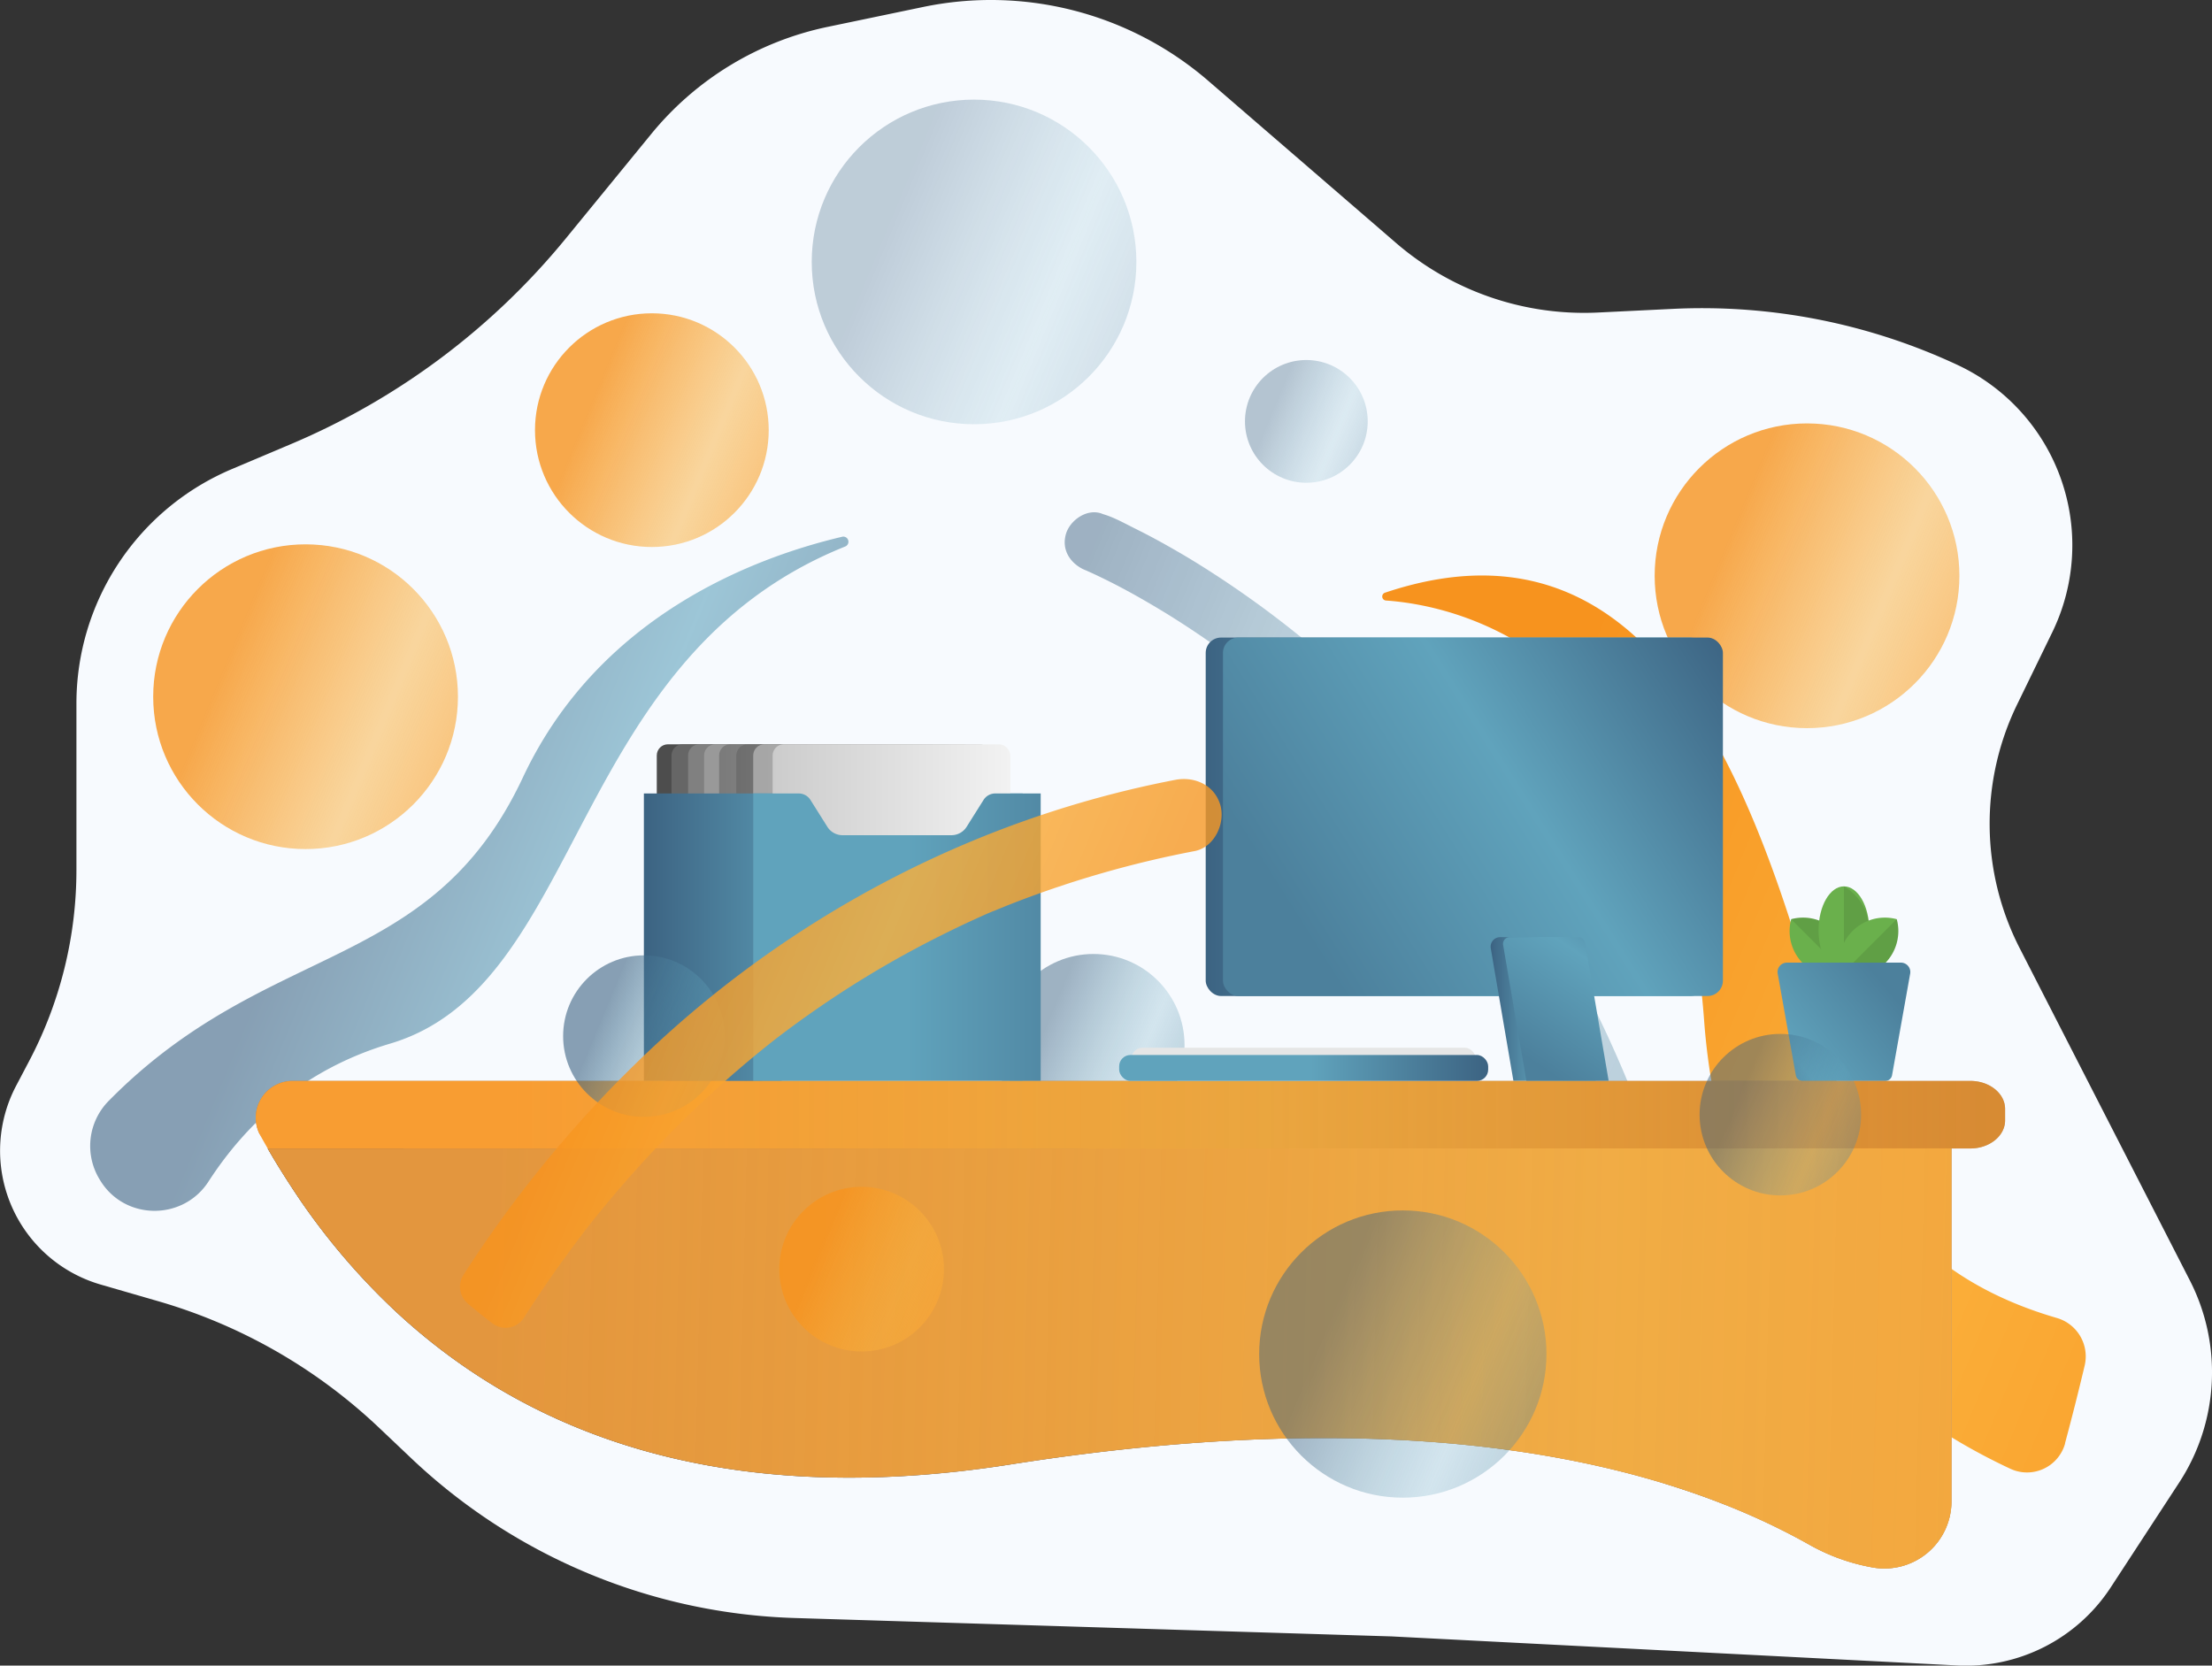 <svg id="Layer_1" data-name="Layer 1" xmlns="http://www.w3.org/2000/svg" xmlns:xlink="http://www.w3.org/1999/xlink" viewBox="0 0 913.71 688.03"><rect x="0" y="0" width="913.71" height="688.03" fill="#333333" stroke="none"/><defs><style>.cls-1{fill:#f7fafe;}.cls-2,.cls-24,.cls-37{opacity:0.6;}.cls-2{fill:url(#linear-gradient);}.cls-26,.cls-3,.cls-35,.cls-38,.cls-4{opacity:0.8;}.cls-3{fill:url(#linear-gradient-2);}.cls-5{fill:url(#linear-gradient-3);}.cls-6{fill:url(#linear-gradient-4);}.cls-7{fill:url(#linear-gradient-5);}.cls-8{fill:url(#linear-gradient-6);}.cls-9{fill:url(#linear-gradient-7);}.cls-10{fill:#6ab04c;}.cls-11{opacity:0.1;}.cls-12{fill:url(#linear-gradient-8);}.cls-13{fill:#a67c52;}.cls-14{fill:url(#linear-gradient-9);}.cls-15{fill:url(#linear-gradient-10);}.cls-16{fill:url(#linear-gradient-11);}.cls-17{fill:url(#linear-gradient-12);}.cls-18{fill:#c69c6d;}.cls-19{fill:url(#linear-gradient-13);}.cls-20{fill:#4d4d4d;}.cls-21{fill:#666;}.cls-22{fill:gray;}.cls-23{fill:#999;}.cls-24{fill:url(#linear-gradient-14);}.cls-25{opacity:0.7;fill:url(#linear-gradient-15);}.cls-26{fill:url(#linear-gradient-16);}.cls-27{fill:url(#linear-gradient-17);}.cls-28{fill:url(#linear-gradient-18);}.cls-29{fill:url(#linear-gradient-19);}.cls-30{fill:url(#linear-gradient-20);}.cls-31{fill:url(#linear-gradient-21);}.cls-32{fill:#e6e6e6;}.cls-33{fill:url(#linear-gradient-22);}.cls-34{opacity:0.5;fill:url(#linear-gradient-23);}.cls-35{fill:url(#linear-gradient-24);}.cls-36{fill:url(#linear-gradient-25);}.cls-37{fill:url(#linear-gradient-26);}.cls-38{fill:url(#linear-gradient-27);}.cls-39{fill:url(#linear-gradient-28);}.cls-40{fill:url(#linear-gradient-29);}.cls-41{fill:url(#linear-gradient-30);}.cls-42{fill:url(#linear-gradient-31);}</style><linearGradient id="linear-gradient" x1="378.34" y1="394.6" x2="577.63" y2="477.11" gradientUnits="userSpaceOnUse"><stop offset="0" stop-color="#3c6382"/><stop offset="0.5" stop-color="#60a3bc"/><stop offset="1" stop-color="#3c6382"/></linearGradient><linearGradient id="linear-gradient-2" x1="431.91" y1="423.47" x2="508.39" y2="455.14" gradientUnits="userSpaceOnUse"><stop offset="0" stop-color="#3c6382" stop-opacity="0.6"/><stop offset="0.5" stop-color="#60a3bc" stop-opacity="0.3"/><stop offset="1" stop-color="#3c6382" stop-opacity="0.6"/></linearGradient><linearGradient id="linear-gradient-3" x1="754.24" y1="336.58" x2="754.3" y2="336.61" xlink:href="#linear-gradient-2"/><linearGradient id="linear-gradient-4" x1="641.28" y1="402.61" x2="999.13" y2="550.77" xlink:href="#linear-gradient-2"/><linearGradient id="linear-gradient-5" x1="713.28" y1="224.12" x2="841.35" y2="277.15" gradientUnits="userSpaceOnUse"><stop offset="0" stop-color="#f7931e" stop-opacity="0.8"/><stop offset="0.5" stop-color="#fbb03b" stop-opacity="0.5"/><stop offset="1" stop-color="#f89d32" stop-opacity="0.8"/></linearGradient><linearGradient id="linear-gradient-6" x1="850.34" y1="433.19" x2="1251.76" y2="599.39" gradientUnits="userSpaceOnUse"><stop offset="0" stop-color="#f7931e"/><stop offset="0.5" stop-color="#fbb03b"/><stop offset="1" stop-color="#f89924"/></linearGradient><linearGradient id="linear-gradient-7" x1="350.43" y1="621.81" x2="1045.94" y2="621.81" gradientUnits="userSpaceOnUse"><stop offset="0"/><stop offset="1" stop-color="#c69c6d"/></linearGradient><linearGradient id="linear-gradient-8" x1="1017.73" y1="466.64" x2="943.64" y2="527.2" gradientUnits="userSpaceOnUse"><stop offset="0" stop-color="#4c809c"/><stop offset="0.5" stop-color="#60a3bc"/><stop offset="1" stop-color="#3c6382"/></linearGradient><linearGradient id="linear-gradient-9" x1="498.04" y1="337.4" x2="704.55" y2="337.4" gradientUnits="userSpaceOnUse"><stop offset="0" stop-color="#3c6382"/><stop offset="0.48" stop-color="#60a3bc"/></linearGradient><linearGradient id="linear-gradient-10" x1="537.12" y1="382.44" x2="717.1" y2="268.76" xlink:href="#linear-gradient-8"/><linearGradient id="linear-gradient-11" x1="855.59" y1="477.44" x2="899.01" y2="477.44" xlink:href="#linear-gradient-9"/><linearGradient id="linear-gradient-12" x1="869.87" y1="497.16" x2="923.32" y2="417.99" xlink:href="#linear-gradient-8"/><linearGradient id="linear-gradient-13" x1="850.47" y1="408.51" x2="850.47" y2="408.51" gradientUnits="userSpaceOnUse"><stop offset="0" stop-color="#ccc" stop-opacity="0"/><stop offset="1" stop-color="#e6e6e6"/></linearGradient><linearGradient id="linear-gradient-14" x1="297.05" y1="376.98" x2="395.24" y2="376.98" gradientUnits="userSpaceOnUse"><stop offset="0" stop-color="#666"/><stop offset="1" stop-color="#b3b3b3"/></linearGradient><linearGradient id="linear-gradient-15" x1="304.15" y1="376.98" x2="402.35" y2="376.98" xlink:href="#linear-gradient-14"/><linearGradient id="linear-gradient-16" x1="311.13" y1="376.98" x2="409.33" y2="376.98" gradientUnits="userSpaceOnUse"><stop offset="0" stop-color="#b3b3b3"/><stop offset="1" stop-color="#b3b3b3"/></linearGradient><linearGradient id="linear-gradient-17" x1="265.97" y1="387.14" x2="422.42" y2="387.14" gradientUnits="userSpaceOnUse"><stop offset="0" stop-color="#3c6382"/><stop offset="0.5" stop-color="#60a3bc"/></linearGradient><linearGradient id="linear-gradient-18" x1="319.15" y1="376.98" x2="417.35" y2="376.98" gradientUnits="userSpaceOnUse"><stop offset="0" stop-color="#ccc"/><stop offset="1" stop-color="#f2f2f2"/></linearGradient><linearGradient id="linear-gradient-19" x1="475.88" y1="447.76" x2="753.22" y2="447.76" gradientUnits="userSpaceOnUse"><stop offset="0.5" stop-color="#60a3bc"/><stop offset="1" stop-color="#3c6382"/></linearGradient><linearGradient id="linear-gradient-20" x1="442.9" y1="607.18" x2="1361.58" y2="629.99" gradientUnits="userSpaceOnUse"><stop offset="0" stop-color="#f7931e" stop-opacity="0.6"/><stop offset="0.5" stop-color="#fbb03b" stop-opacity="0.8"/><stop offset="1" stop-color="#f89d32"/></linearGradient><linearGradient id="linear-gradient-21" x1="1075.6" y1="521.08" x2="450.4" y2="521.08" xlink:href="#linear-gradient-20"/><linearGradient id="linear-gradient-22" x1="462.29" y1="441.16" x2="614.72" y2="441.16" gradientUnits="userSpaceOnUse"><stop offset="0.52" stop-color="#60a3bc"/><stop offset="1" stop-color="#3c6382"/></linearGradient><linearGradient id="linear-gradient-23" x1="367.04" y1="93.58" x2="503.46" y2="150.06" xlink:href="#linear-gradient-2"/><linearGradient id="linear-gradient-24" x1="548.22" y1="546.41" x2="668.94" y2="596.39" xlink:href="#linear-gradient-2"/><linearGradient id="linear-gradient-25" x1="338" y1="516.86" x2="407.21" y2="545.51" xlink:href="#linear-gradient-5"/><linearGradient id="linear-gradient-26" x1="526.26" y1="168.54" x2="577.85" y2="189.9" xlink:href="#linear-gradient-2"/><linearGradient id="linear-gradient-27" x1="717.85" y1="453.19" x2="785.72" y2="481.29" xlink:href="#linear-gradient-2"/><linearGradient id="linear-gradient-28" x1="243.84" y1="167.16" x2="342.06" y2="207.83" xlink:href="#linear-gradient-5"/><linearGradient id="linear-gradient-29" x1="93.08" y1="274.07" x2="221.14" y2="327.1" xlink:href="#linear-gradient-5"/><linearGradient id="linear-gradient-30" x1="248.4" y1="420.74" x2="316.27" y2="448.84" xlink:href="#linear-gradient-2"/><linearGradient id="linear-gradient-31" x1="495.72" y1="456.93" x2="677.06" y2="532.01" xlink:href="#linear-gradient-6"/></defs><title>Empty Clients Final</title><path class="cls-1" d="M621.08,63.52l-39.35,8.2a127.81,127.81,0,0,0-72.82,44.19L473.67,159A295.1,295.1,0,0,1,360.2,244l-24.59,10.4a105.13,105.13,0,0,0-64.19,96.83V420a169.29,169.29,0,0,1-19.51,78.89l-5.39,10.24a57.57,57.57,0,0,0,35.06,82.17L304.73,598a222.47,222.47,0,0,1,91.61,52.32l13.49,12.79A240.91,240.91,0,0,0,568.05,729l246.58,7.6,233.66,12a71.42,71.42,0,0,0,63.44-32.25L1140,673.06a83.26,83.26,0,0,0,4.42-83.49l-70.34-137.35a112.6,112.6,0,0,1-1-100.62l14.48-29.75a82.19,82.19,0,0,0-39-110.42h0a249.22,249.22,0,0,0-117.86-23.21L900,189.72A118.91,118.91,0,0,1,816.53,161L738.94,94A137.42,137.42,0,0,0,621.08,63.52Z" transform="translate(-239.85 -60.62)"/><path class="cls-2" d="M588.87,286.42C474.07,332.61,481.62,467.8,401,491.73c-36.72,10.9-60.16,34-75,56.93-10.57,16.39-34.77,16.16-44.83-.55l-.36-.6a26.49,26.49,0,0,1,4-32.19c66-66.92,132.8-52,171.06-133.6,31-66,94.14-90.44,131.64-99.32A2.12,2.12,0,0,1,588.87,286.42Z" transform="translate(-239.85 -60.62)"/><circle class="cls-3" cx="451.7" cy="431.67" r="37.59"/><g class="cls-4"><path class="cls-5" d="M754.29,336.6v0l-.06-.05Z" transform="translate(-239.85 -60.62)"/><path class="cls-6" d="M952.73,682.32q-11.76-4.67-25.16-8.8a581.46,581.46,0,0,0-19.72-103.91q-5-17.46-11.26-34.57c-.5-1.4-1-2.8-1.54-4.19q-3.22-8.57-6.72-17l0,0s0,0,0,0l0,0c0-.11-.13-.3-.22-.52-.24-.56-.55-1.32-.59-1.4-.29-.68-.57-1.35-.87-2-.59-1.34-1.18-2.68-1.76-4q-1.87-4.2-3.83-8.38c-1.13-2.4-2.27-4.81-3.44-7.19A466.22,466.22,0,0,0,847.15,437q-4.39-6.63-9-13.11c-1.61-2.22-3.22-4.45-4.85-6.65-.82-1.08-1.63-2.16-2.44-3.25l-1.32-1.72,0,0a2.65,2.65,0,0,1-.17-.22.21.21,0,0,0,0-.06l-.06-.08a.43.43,0,0,1-.09-.1v0l-1.56-2c-.81-1-1.63-2.07-2.46-3.09q-2.31-2.88-4.66-5.72-4.6-5.52-9.37-10.92a433.4,433.4,0,0,0-37.67-37.55q-8.62-7.62-17.67-14.74l-1.35-1.06h0s0,0,0,0h0v0l-.07-.05,0,0,0,0-.09-.07h0l-.11-.08-.27-.21-.24-.2-.26-.18c-1.3-1-2.61-2-3.93-3q-4.14-3.07-8.36-6c-9.22-6.5-18.71-12.62-28.5-18.24-6.39-3.7-12.92-7.18-19.6-10.34-1.61-.78-3.23-1.5-4.87-2.23l-.07,0-.47-.21-.24-.11-.17-.08-.11-.05h0c-5.32-2.7-8.77-8-7-14.33,1.62-5.86,8.86-10.91,15-8.5.16.06.31.14.46.18,4.53,1.31,9.2,4,13.4,6.06,7.64,3.79,15.09,8,22.38,12.35a418,418,0,0,1,68.72,52.34,455.85,455.85,0,0,1,77.26,95,492.56,492.56,0,0,1,40.76,83.68q2.4,6.38,4.64,12.81,8.22,23.61,14.22,47.87A629.45,629.45,0,0,1,952.73,682.32Z" transform="translate(-239.85 -60.62)"/></g><circle class="cls-7" cx="746.43" cy="237.85" r="62.94"/><path class="cls-8" d="M1089.57,605.09A16.53,16.53,0,0,1,1101,624.57c-2.66,11.23-5.4,22-8.14,32.21l0,.19a16.32,16.32,0,0,1-22.75,10.31c-52.17-24.42-118.32-76.57-126.34-185.11C932.42,329.25,841.36,310.7,812.36,308.69a1.66,1.66,0,0,1-.39-3.24c127-42.6,163,116.31,190.7,217.21C1016.21,572,1053.92,594.76,1089.57,605.09Z" transform="translate(-239.85 -60.62)"/><path class="cls-9" d="M1045.94,535V680.76a27.7,27.7,0,0,1-32.14,27.43l-.34-.06A82.5,82.5,0,0,1,987,698.59c-58.07-32.66-159.32-59.86-329.87-33C542.85,683.53,465,655.06,412,610.1c-2.88-2.44-5.67-4.93-8.39-7.44a279.27,279.27,0,0,1-39.78-46.31Q358,547.74,352.74,539q-1.17-2-2.31-3.94Z" transform="translate(-239.85 -60.62)"/><path class="cls-10" d="M998,445.22a18.92,18.92,0,0,1,4.89,18.27,18.9,18.9,0,0,1-23.16-23.16A18.92,18.92,0,0,1,998,445.22Z" transform="translate(-239.85 -60.62)"/><path class="cls-11" d="M998,445.22a18.92,18.92,0,0,1,4.89,18.27l-23.16-23.16A18.92,18.92,0,0,1,998,445.22Z" transform="translate(-239.85 -60.62)"/><ellipse class="cls-10" cx="761.67" cy="384.3" rx="10.48" ry="18.15"/><path class="cls-11" d="M1012,444.92a21,21,0,0,1-10.47,18.15V426.78A20.92,20.92,0,0,1,1012,444.92Z" transform="translate(-239.85 -60.62)"/><path class="cls-10" d="M1018.44,458.6a18.88,18.88,0,0,1-18.26,4.9,18.9,18.9,0,0,1,23.16-23.17A18.89,18.89,0,0,1,1018.44,458.6Z" transform="translate(-239.85 -60.62)"/><path class="cls-11" d="M1018.44,458.6a18.88,18.88,0,0,1-18.26,4.9l23.16-23.17A18.89,18.89,0,0,1,1018.44,458.6Z" transform="translate(-239.85 -60.62)"/><path class="cls-12" d="M1028.89,462.8l-7.49,42a2.86,2.86,0,0,1-2.82,2.36H984.47a2.87,2.87,0,0,1-2.82-2.36l-7.24-40.63-.25-1.34a3.88,3.88,0,0,1,3.82-4.56h47.09A3.88,3.88,0,0,1,1028.89,462.8Z" transform="translate(-239.85 -60.62)"/><path class="cls-13" d="M1068.09,518.71v4.75c0,6.39-6.44,11.58-14.36,11.58H358.53a13.8,13.8,0,0,1-11.64-6.35s0,0,0,0a15.19,15.19,0,0,1,13.8-21.55h693.05C1061.65,507.13,1068.09,512.31,1068.09,518.71Z" transform="translate(-239.85 -60.62)"/><rect class="cls-14" x="498.04" y="263.37" width="206.51" height="148.07" rx="6.34" ry="6.34"/><rect class="cls-15" x="505.17" y="263.37" width="206.51" height="148.07" rx="6.34" ry="6.34"/><path class="cls-16" d="M899,507.13H865l-9.36-54.78a3.94,3.94,0,0,1,3.88-4.6h29.34Z" transform="translate(-239.85 -60.62)"/><path class="cls-17" d="M904.34,507.13h-34L860.75,451a2.79,2.79,0,0,1,2.74-3.26h28.36a2.79,2.79,0,0,1,2.74,2.32Z" transform="translate(-239.85 -60.62)"/><path class="cls-18" d="M1045.94,535V680.76a27.7,27.7,0,0,1-32.14,27.43l-.34-.06A82.5,82.5,0,0,1,987,698.59c-58.07-32.66-159.32-59.86-329.87-33C542.85,683.53,465,655.06,412,610.1c-2.88-2.44-5.67-4.93-8.39-7.44a279.27,279.27,0,0,1-39.78-46.31Q358,547.74,352.74,539q-1.17-2-2.31-3.94Z" transform="translate(-239.85 -60.62)"/><path class="cls-19" d="M850.47,408.51" transform="translate(-239.85 -60.62)"/><rect class="cls-20" x="271.29" y="307.46" width="98.2" height="139.05" rx="4.61" ry="4.61"/><rect class="cls-21" x="277.38" y="307.46" width="98.2" height="139.05" rx="4.61" ry="4.61"/><rect class="cls-22" x="284.23" y="307.46" width="98.2" height="139.05" rx="4.61" ry="4.61"/><rect class="cls-23" x="290.83" y="307.46" width="98.2" height="139.05" rx="4.61" ry="4.61"/><rect class="cls-24" x="297.05" y="307.46" width="98.2" height="139.05" rx="4.61" ry="4.61"/><rect class="cls-25" x="304.15" y="307.46" width="98.2" height="139.05" rx="4.61" ry="4.61"/><rect class="cls-26" x="311.13" y="307.46" width="98.2" height="139.05" rx="4.61" ry="4.61"/><rect class="cls-27" x="265.97" y="327.77" width="156.45" height="118.74"/><rect class="cls-28" x="319.15" y="307.46" width="98.2" height="139.05" rx="4.61" ry="4.61"/><path class="cls-29" d="M669.73,388.39V507.13H551V388.39h18.77a5.71,5.71,0,0,1,4.84,2.66l7,11.12a7.38,7.38,0,0,0,6.26,3.46h45a7.39,7.39,0,0,0,6.26-3.46l7-11.12a5.71,5.71,0,0,1,4.83-2.66Z" transform="translate(-239.85 -60.62)"/><path class="cls-30" d="M1045.94,535V680.76a27.7,27.7,0,0,1-32.14,27.43l-.34-.06A82.5,82.5,0,0,1,987,698.59a282.64,282.64,0,0,0-34.3-16.27q-11.76-4.67-25.16-8.8c-60.7-18.58-147.58-27.29-270.41-8-101.91,16-174.85-4.87-227-41.45-6.34-4.44-12.37-9.13-18.12-14-2-1.71-4-3.44-5.92-5.19-.84-.75-1.66-1.5-2.47-2.25a279.27,279.27,0,0,1-39.78-46.31Q358,547.74,352.74,539q-1.17-2-2.31-3.94Z" transform="translate(-239.85 -60.62)"/><path class="cls-31" d="M1068.09,518.71v4.75c0,6.39-6.44,11.58-14.36,11.58H350.43q-1.56-2.7-3.06-5.41c-.17-.31-.33-.63-.48-.94,0,0,0,0,0,0a15.19,15.19,0,0,1,13.8-21.55h693.05C1061.65,507.13,1068.09,512.31,1068.09,518.71Z" transform="translate(-239.85 -60.62)"/><rect class="cls-32" x="467.42" y="432.81" width="142.18" height="10.71" rx="4.51" ry="4.51"/><rect class="cls-33" x="462.29" y="435.8" width="152.43" height="10.71" rx="4.67" ry="4.67"/><circle class="cls-34" cx="402.35" cy="108.2" r="67.05"/><circle class="cls-35" cx="579.46" cy="559.34" r="59.33"/><circle class="cls-36" cx="355.91" cy="524.27" r="34.01"/><circle class="cls-37" cx="539.61" cy="174.07" r="25.35"/><circle class="cls-38" cx="735.41" cy="460.46" r="33.36"/><circle class="cls-39" cx="269.26" cy="177.69" r="48.27"/><circle class="cls-40" cx="126.22" cy="287.8" r="62.94"/><circle class="cls-41" cx="265.97" cy="428.01" r="33.36"/><g class="cls-4"><path class="cls-42" d="M733.33,412.19a428.59,428.59,0,0,0-74.21,21.22c-3,1.15-5.88,2.34-8.81,3.54l-.07,0-.39.16-.12.05-2,.84c-1,.45-2,.89-3,1.35Q636.6,443,628.65,447q-15.42,7.68-30.18,16.63-12.59,7.64-24.63,16.16-5.87,4.14-11.57,8.47l-1,.75-.27.21-.39.31,0,0a.84.84,0,0,0-.19.14.18.18,0,0,0-.07.05l-1.51,1.18c-1.83,1.45-3.64,2.91-5.45,4.38q-16.65,13.61-32,28.78-3.39,3.33-6.7,6.76a477.78,477.78,0,0,0-32.26,36.94l-1.34,1.72,0,0-.15.19,0,.06a1.47,1.47,0,0,0-.1.13l-.11.15-.1.13c-.19.23-.35.45-.45.59l-3.4,4.5q-3,4.07-6,8.19Q464.72,592,459,600.73c-.91,1.4-1.82,2.79-2.71,4.2a9,9,0,0,1-13.06,2.35q-5.23-4-10.17-8.18L433,599a9,9,0,0,1-1.72-11.7A500.69,500.69,0,0,1,479.42,524q11.08-12.4,23-24c61.28-59.79,138.68-101,222.85-117.22,8.1-1.57,16.4,2.18,18.73,10.63C746,400.94,741.41,410.64,733.33,412.19Z" transform="translate(-239.85 -60.62)"/></g></svg>